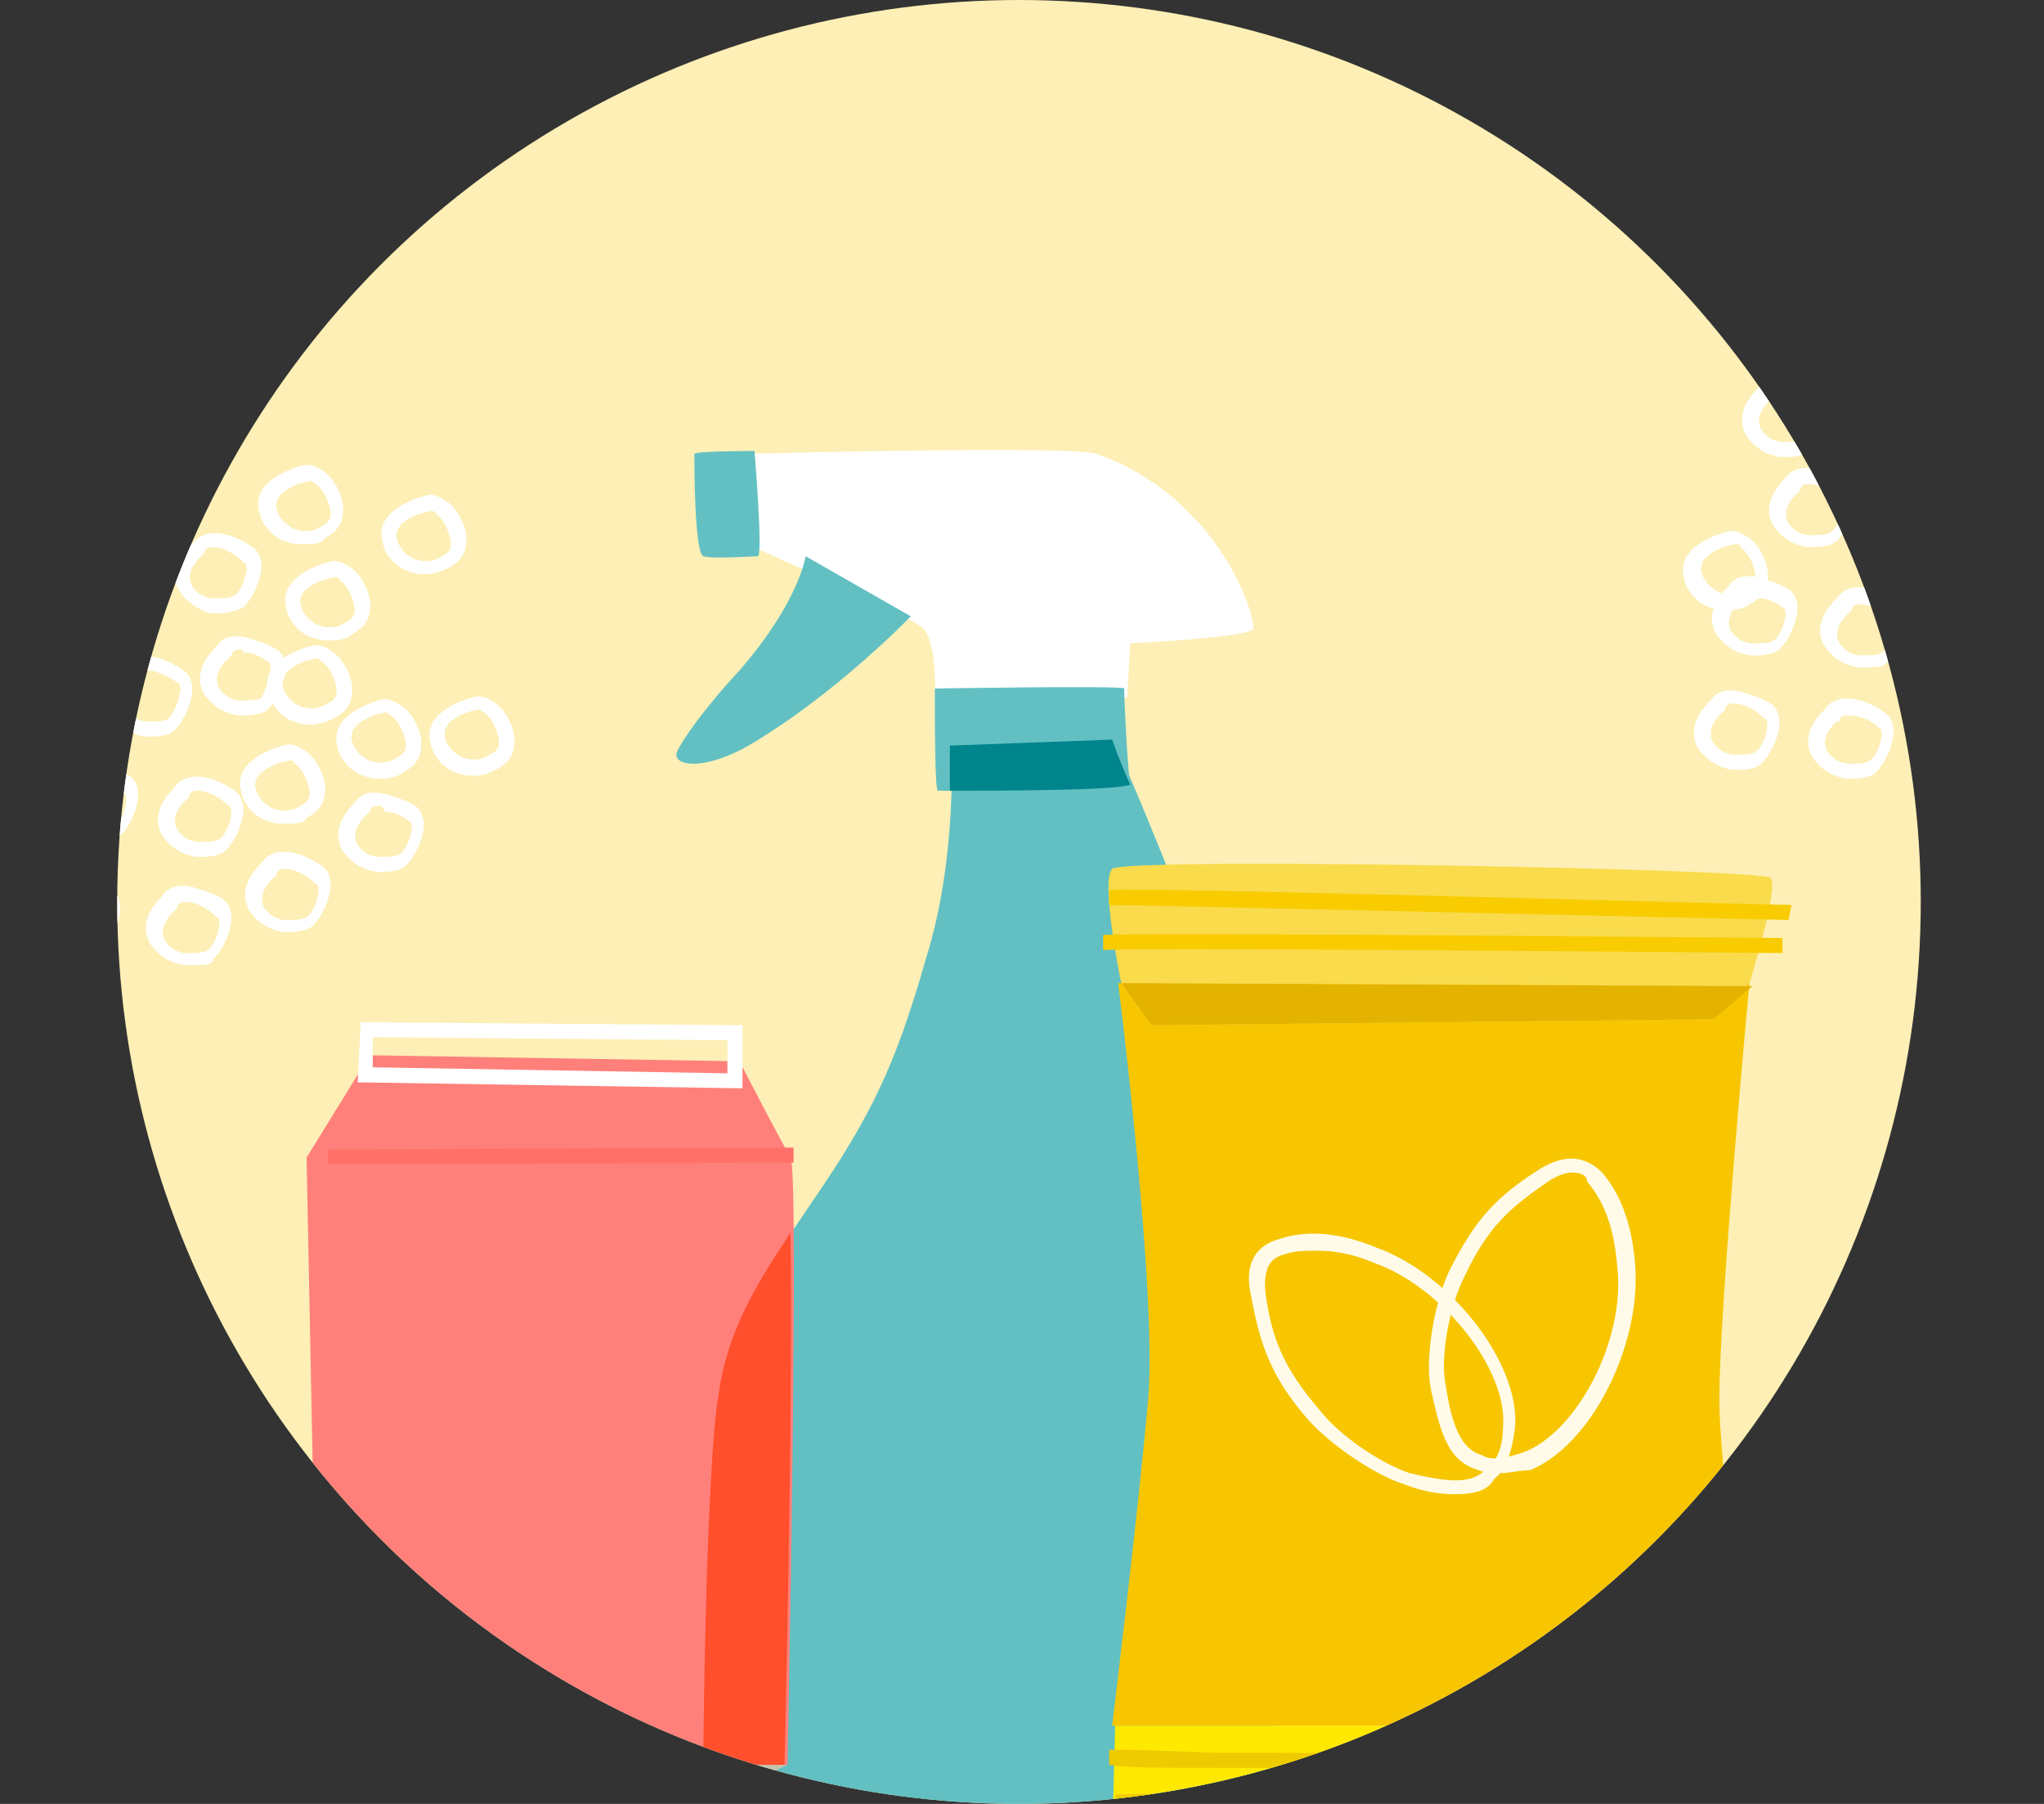 <?xml version="1.0" encoding="utf-8"?>
<!-- Generator: Adobe Illustrator 26.1.0, SVG Export Plug-In . SVG Version: 6.00 Build 0)  -->
<svg version="1.1" id="Layer_1" xmlns="http://www.w3.org/2000/svg" xmlns:xlink="http://www.w3.org/1999/xlink" x="0px" y="0px"
	 viewBox="0 0 68 60" style="enable-background:new 0 0 68 60;" xml:space="preserve">
<rect x="0" y="0" width="68" height="60" fill="#333333" stroke="none"/>
<style type="text/css">
	.st0{fill:#FCE899;}
	.st1{fill:#008E60;}
	.st2{fill:#F7C600;}
	.st3{fill:#FAEE8C;}
	.st4{fill:#FFFFFF;}
	.st5{fill:#F39F00;}
	.st6{fill:#FFF1E7;}
	.st7{fill:#FFB7A1;}
	.st8{fill:#FA7463;}
	.st9{fill:#007F4F;}
	.st10{fill:#FF3008;}
	.st11{fill:#FF807B;}
	.st12{fill:#FF706B;}
	.st13{fill:#FFD7C7;}
	.st14{fill:#007947;}
	.st15{fill:#62C0C3;}
	.st16{fill:#E7E5D9;}
	.st17{fill:#00858C;}
	.st18{fill:#C5C4AD;}
	.st19{fill:#FF4F2D;}
	.st20{fill:#F9DB4B;}
	.st21{fill:#FFE900;}
	.st22{fill:#F8CC00;}
	.st23{fill:#EECA00;}
	.st24{fill:#E3B300;}
	.st25{fill:#FFFBE8;}
	.st26{fill:#FB8677;}
	.st27{fill:#FFB1AE;}
	.st28{fill:#FF5534;}
	.st29{fill:#409C7A;}
	.st30{fill:#BCE9EA;}
	.st31{fill:#029999;}
	.st32{fill:#BCBBA4;}
	.st33{fill:#8CD7D9;}
	.st34{fill:none;stroke:#F9BEAA;stroke-width:0.5;stroke-miterlimit:10;}
	.st35{fill:#075B46;}
	.st36{fill:#68E1DE;}
	.st37{fill:#E8FCFB;}
	.st38{fill:#17A3A9;}
	.st39{fill:#00838A;}
	.st40{fill:#008344;}
	.st41{fill:#FD7B2F;}
	.st42{fill:#FBAC6B;}
	.st43{fill:#E54E03;}
	.st44{fill:#FE8D4B;}
	.st45{fill:#017946;}
	.st46{fill:#BD8800;}
	.st47{fill:#86CED1;}
	.st48{fill:#058C60;}
	.st49{fill:#E85658;}
	.st50{fill:#FDAFAC;}
	.st51{fill:#EF9595;}
	.st52{fill:#D5A600;}
	.st53{fill:#007F3A;}
	.st54{fill:#FF838B;}
	.st55{fill:#FDC1BE;}
	.st56{fill:#954C00;}
	.st57{fill:#FFB8A2;}
	.st58{fill:#F9BEAA;}
	.st59{fill:#A16C00;}
	.st60{fill:#C7C6B7;}
	.st61{fill:#DFDED5;}
	.st62{fill:#FF7168;}
	.st63{fill:#FADB5C;}
	.st64{fill:#002F10;}
	.st65{fill:#C4AB80;}
	.st66{clip-path:url(#SVGID_00000075872670531906031280000005295602285186926983_);fill:#FDEFB5;}
	.st67{clip-path:url(#SVGID_00000075872670531906031280000005295602285186926983_);}
	.st68{clip-path:url(#SVGID_00000075872670531906031280000005295602285186926983_);fill:#4ADEDB;}
	.st69{fill:#FF2D00;}
	.st70{clip-path:url(#SVGID_00000088124637295517453740000015680951316861787314_);fill:#FDEFB5;}
	.st71{clip-path:url(#SVGID_00000088124637295517453740000015680951316861787314_);}
	.st72{clip-path:url(#SVGID_00000067229624041520584110000017016655572453905542_);fill:#FDEFB5;}
	.st73{clip-path:url(#SVGID_00000067229624041520584110000017016655572453905542_);}
	.st74{clip-path:url(#SVGID_00000067229624041520584110000017016655572453905542_);fill:#F7C600;}
	.st75{clip-path:url(#SVGID_00000008135800006707014540000001906337128845590173_);fill:#FDEFB5;}
	.st76{clip-path:url(#SVGID_00000008135800006707014540000001906337128845590173_);}
	.st77{clip-path:url(#SVGID_00000008135800006707014540000001906337128845590173_);fill:#007947;}
	.st78{clip-path:url(#SVGID_00000008135800006707014540000001906337128845590173_);fill:#F7C600;}
	.st79{clip-path:url(#SVGID_00000008135800006707014540000001906337128845590173_);fill:#FFFFFF;}
	.st80{clip-path:url(#SVGID_00000045590232662289113320000016577347684927907717_);fill:#FDEFB5;}
	.st81{clip-path:url(#SVGID_00000176730708288501783170000006075272491368906654_);}
	.st82{clip-path:url(#SVGID_00000151504726764613730230000017084949035828196509_);fill:#FDEFB5;}
	.st83{clip-path:url(#SVGID_00000151504726764613730230000017084949035828196509_);}
	.st84{fill:#452700;}
	.st85{fill:#643B00;}
	.st86{fill:#C6C5B1;}
	.st87{fill:#0F2A1D;}
	.st88{fill:#E8C500;}
	.st89{fill:#006873;}
	.st90{clip-path:url(#SVGID_00000051352130445355501210000017267749930714468764_);fill:#FDEFB5;}
	.st91{clip-path:url(#SVGID_00000051352130445355501210000017267749930714468764_);}
	.st92{clip-path:url(#SVGID_00000089572810131246302320000006547420329917532333_);fill:#FDEFB5;}
	.st93{clip-path:url(#SVGID_00000089572810131246302320000006547420329917532333_);}
	.st94{fill:#388E90;}
	.st95{clip-path:url(#SVGID_00000177447604848680333490000003570441707557229490_);}
	.st96{fill:#FCEDB4;}
	.st97{clip-path:url(#SVGID_00000177447604848680333490000003570441707557229490_);fill:#017946;}
	.st98{clip-path:url(#SVGID_00000177447604848680333490000003570441707557229490_);fill:#BD8800;}
	.st99{clip-path:url(#SVGID_00000177447604848680333490000003570441707557229490_);fill:#058C60;}
	.st100{clip-path:url(#SVGID_00000177447604848680333490000003570441707557229490_);fill:#F7C600;}
	.st101{clip-path:url(#SVGID_00000177447604848680333490000003570441707557229490_);fill:#FF5534;}
	.st102{clip-path:url(#SVGID_00000177447604848680333490000003570441707557229490_);fill:#D5A600;}
	.st103{clip-path:url(#SVGID_00000083797806816021744850000005717161960040093841_);}
	.st104{fill:#FDEFB5;}
	.st105{clip-path:url(#SVGID_00000160879453834775363150000002564012043668856469_);fill:none;}
	.st106{clip-path:url(#SVGID_00000160879453834775363150000002564012043668856469_);fill:#FDEFB5;}
	.st107{clip-path:url(#SVGID_00000160879453834775363150000002564012043668856469_);}
	.st108{clip-path:url(#SVGID_00000160879453834775363150000002564012043668856469_);fill:#C4AB80;}
	.st109{clip-path:url(#SVGID_00000160879453834775363150000002564012043668856469_);fill:#FF3008;}
	.st110{clip-path:url(#SVGID_00000168795500057113676440000007832929649911814815_);fill:#FDEFB5;}
	.st111{clip-path:url(#SVGID_00000168795500057113676440000007832929649911814815_);}
	.st112{fill:#4A2500;}
	.st113{clip-path:url(#SVGID_00000044153429365100177730000013567838485963900590_);fill:#FDEFB5;}
	.st114{clip-path:url(#SVGID_00000044153429365100177730000013567838485963900590_);}
	.st115{fill:#24372B;}
	.st116{clip-path:url(#SVGID_00000144327725187081859710000015712981718335116929_);fill:#FDEFB5;}
	.st117{clip-path:url(#SVGID_00000144327725187081859710000015712981718335116929_);}
	.st118{fill:#93D4D6;}
	.st119{fill:#A8A799;}
	.st120{fill:#037A4F;}
	.st121{fill:#B17C52;}
	.st122{fill:#C38C61;}
	.st123{fill:#DBB18E;}
	.st124{fill:#C7956E;}
	.st125{fill:#017575;}
	.st126{clip-path:url(#SVGID_00000178921597307864647830000017313479097272358805_);fill:#FDEFB5;}
	.st127{clip-path:url(#SVGID_00000178921597307864647830000017313479097272358805_);}
	.st128{fill:#CF7D2A;}
	.st129{fill:#91DADA;}
	.st130{fill:#BEE2CD;}
	.st131{fill:#FF0000;}
	.st132{fill:#E6CB7E;}
	.st133{fill:#D5B45E;}
	.st134{fill:none;stroke:#C7C6B5;stroke-width:0.75;stroke-miterlimit:10;}
	.st135{fill:#FF9E9E;}
	.st136{fill:#BD834E;}
	.st137{clip-path:url(#SVGID_00000078023859277024945230000006669173921558029704_);fill:#FDEFB5;}
	.st138{clip-path:url(#SVGID_00000078023859277024945230000006669173921558029704_);}
</style>
<g>
	<defs>
		<circle id="SVGID_00000073679246688577457630000001891903793012418700_" cx="33.9" cy="30" r="30"/>
	</defs>
	<clipPath id="SVGID_00000134939207163650579220000013492983913413863573_">
		<use xlink:href="#SVGID_00000073679246688577457630000001891903793012418700_"  style="overflow:visible;"/>
	</clipPath>
	
		<circle style="clip-path:url(#SVGID_00000134939207163650579220000013492983913413863573_);fill:#FDEFB5;" cx="33.9" cy="30" r="30"/>
	<g style="clip-path:url(#SVGID_00000134939207163650579220000013492983913413863573_);">
		<path class="st4" d="M8.2,23.8c-0.1,0-0.2,0-0.3,0c-0.5-0.1-0.8-0.3-1.1-0.7c-0.4-0.7,0.1-1.3,0.4-1.6c0.2-0.3,0.5-0.4,1-0.3
			c0.3,0.1,0.7,0.2,1,0.4c0.2,0.1,0.3,0.4,0.3,0.6c0,0.5-0.3,1.1-0.6,1.4C8.8,23.7,8.5,23.8,8.2,23.8z M8,21.6
			c-0.2,0-0.3,0.1-0.3,0.2l-0.1,0.1c0,0-0.6,0.5-0.3,1c0.2,0.3,0.5,0.4,0.7,0.4c0.3,0,0.6,0,0.7-0.1C8.8,23,9,22.6,9,22.2
			C9,22,8.9,22,8.9,22c-0.3-0.2-0.5-0.3-0.8-0.3C8.1,21.6,8,21.6,8,21.6z"/>
		<path class="st4" d="M6.4,32.1c-0.1,0-0.2,0-0.3,0c-0.5-0.1-0.8-0.3-1.1-0.7c-0.4-0.7,0.1-1.3,0.4-1.6c0.2-0.3,0.5-0.4,1-0.3
			c0.3,0.1,0.7,0.2,1,0.4c0.2,0.1,0.3,0.4,0.3,0.6c0,0.5-0.3,1.1-0.6,1.4C7.1,32.1,6.8,32.1,6.4,32.1z M6.2,30c-0.1,0-0.3,0-0.3,0.2
			l-0.1,0.1c0,0-0.6,0.5-0.3,1c0.2,0.3,0.5,0.4,0.7,0.4c0.3,0,0.6,0,0.7-0.1c0.2-0.1,0.4-0.6,0.4-0.9c0-0.2-0.1-0.2-0.1-0.2
			C6.9,30.2,6.5,30,6.2,30z"/>
		<path class="st4" d="M6.8,28.5c-0.1,0-0.2,0-0.3,0c-0.5-0.1-0.8-0.3-1.1-0.7c-0.4-0.7,0.1-1.3,0.4-1.6c0.4-0.6,1.3-0.4,2,0.1
			c0.2,0.1,0.3,0.4,0.3,0.6c0,0.5-0.3,1.1-0.6,1.4C7.4,28.4,7.1,28.5,6.8,28.5z M6.6,26.3c-0.1,0-0.3,0-0.3,0.2l-0.1,0.1
			c0,0-0.6,0.5-0.3,1c0.2,0.3,0.5,0.4,0.7,0.4c0.3,0,0.6,0,0.7-0.1c0.2-0.1,0.4-0.6,0.4-0.9c0-0.2-0.1-0.2-0.1-0.2
			C7.3,26.5,6.9,26.3,6.6,26.3z"/>
		<path class="st4" d="M9.7,31c-0.1,0-0.2,0-0.3,0c-0.5-0.1-0.8-0.3-1.1-0.7c-0.4-0.7,0.1-1.3,0.4-1.6c0.4-0.6,1.3-0.4,2,0.1
			c0.2,0.1,0.3,0.4,0.3,0.6c0,0.5-0.3,1.1-0.6,1.4C10.3,30.9,10,31,9.7,31z M9.5,28.9c-0.1,0-0.3,0-0.3,0.2l-0.1,0.1
			c0,0-0.6,0.5-0.3,1c0.2,0.3,0.5,0.4,0.7,0.4c0.3,0,0.6,0,0.7-0.1c0.2-0.1,0.4-0.6,0.4-0.9c0-0.2-0.1-0.2-0.1-0.2
			C10.2,29.1,9.8,28.9,9.5,28.9z"/>
		<path class="st4" d="M12.8,29c-0.1,0-0.2,0-0.3,0c-0.5-0.1-0.8-0.3-1.1-0.7c-0.4-0.7,0.1-1.3,0.4-1.6c0.2-0.3,0.5-0.4,1-0.3
			c0.3,0.1,0.7,0.2,1,0.4c0.2,0.1,0.3,0.4,0.3,0.6c0,0.5-0.3,1.1-0.6,1.4C13.4,28.9,13.1,29,12.8,29z M12.6,26.8
			c-0.2,0-0.3,0.1-0.3,0.2l-0.1,0.1c0,0-0.6,0.5-0.3,1c0.2,0.3,0.5,0.4,0.7,0.4c0.3,0,0.6,0,0.7-0.1c0.2-0.1,0.4-0.6,0.4-0.9
			c0-0.2-0.1-0.2-0.1-0.2c-0.3-0.2-0.5-0.3-0.8-0.3C12.7,26.8,12.7,26.8,12.6,26.8z"/>
		<path class="st4" d="M5.1,24.5c-0.1,0-0.2,0-0.3,0c-0.5-0.1-0.8-0.3-1.1-0.7c-0.4-0.7,0.1-1.3,0.4-1.6c0.4-0.6,1.3-0.4,2,0.1
			c0.2,0.1,0.3,0.4,0.3,0.6c0,0.5-0.3,1.1-0.6,1.4C5.7,24.4,5.4,24.5,5.1,24.5z M4.9,22.3c-0.1,0-0.3,0-0.3,0.2l-0.1,0.1
			c0,0-0.6,0.5-0.3,1c0.2,0.3,0.5,0.4,0.7,0.4c0.3,0,0.6,0,0.7-0.1C5.8,23.7,6,23.2,6,22.9c0-0.2-0.1-0.2-0.1-0.2
			C5.6,22.5,5.2,22.3,4.9,22.3z"/>
		<path class="st4" d="M4.2,21.4c-0.1,0-0.2,0-0.3,0c-0.5-0.1-0.8-0.3-1.1-0.7c-0.4-0.7,0.1-1.3,0.4-1.6c0.4-0.6,1.3-0.4,2,0.1
			c0.2,0.1,0.3,0.4,0.3,0.6c0,0.5-0.3,1.1-0.6,1.4C4.8,21.3,4.5,21.4,4.2,21.4z M4,19.3c-0.1,0-0.3,0-0.3,0.2l-0.1,0.1
			c0,0-0.6,0.5-0.3,1c0.2,0.3,0.5,0.4,0.7,0.4c0.3,0,0.6,0,0.7-0.1c0.2-0.1,0.4-0.6,0.4-0.9c0-0.2-0.1-0.2-0.1-0.2
			C4.7,19.4,4.3,19.3,4,19.3z"/>
		<path class="st4" d="M3.2,28.1c-0.1,0-0.2,0-0.3,0c-0.5-0.1-0.8-0.3-1.1-0.7C1.5,26.7,2,26,2.3,25.7c0.4-0.6,1.3-0.4,2,0.1
			c0.2,0.1,0.3,0.4,0.3,0.6c0,0.5-0.3,1.1-0.6,1.4C3.9,28,3.6,28.1,3.2,28.1z M3.1,25.9c-0.1,0-0.3,0-0.3,0.2l-0.1,0.1
			c0,0-0.6,0.5-0.3,1c0.2,0.3,0.5,0.4,0.7,0.4c0.3,0,0.6,0,0.7-0.1c0.2-0.1,0.4-0.6,0.4-0.9c0-0.2-0.1-0.2-0.1-0.2
			C3.7,26.1,3.3,25.9,3.1,25.9z"/>
		<path class="st4" d="M2.7,31.8c-0.1,0-0.2,0-0.3,0c-0.5-0.1-0.8-0.3-1.1-0.7c-0.4-0.7,0.1-1.3,0.4-1.6c0.4-0.6,1.3-0.4,2,0.1
			C3.9,29.7,4,29.9,4,30.2c0,0.5-0.3,1.1-0.6,1.4C3.3,31.7,3,31.8,2.7,31.8z M2.5,29.7c-0.1,0-0.3,0-0.3,0.2l-0.1,0.1
			c0,0-0.6,0.5-0.3,1c0.2,0.3,0.5,0.4,0.7,0.4c0.3,0,0.6,0,0.7-0.1c0.2-0.1,0.4-0.6,0.4-0.9c0-0.2-0.1-0.2-0.1-0.2
			C3.2,29.8,2.8,29.7,2.5,29.7z"/>
		<path class="st4" d="M7.3,20.4c-0.1,0-0.2,0-0.3,0C6.6,20.3,6.2,20,6,19.7C5.5,19,6,18.3,6.4,18.1c0.4-0.6,1.3-0.4,2,0.1
			c0.2,0.1,0.3,0.4,0.3,0.6c0,0.5-0.3,1.1-0.6,1.4C7.9,20.3,7.6,20.4,7.3,20.4z M7.1,18.2c-0.1,0-0.3,0-0.3,0.2l-0.1,0.1
			c0,0-0.6,0.5-0.3,1c0.2,0.3,0.5,0.4,0.7,0.4c0.3,0,0.6,0,0.7-0.1c0.2-0.1,0.4-0.6,0.4-0.9c0-0.2-0.1-0.2-0.1-0.2
			C7.8,18.4,7.4,18.2,7.1,18.2z"/>
		<path class="st4" d="M10.4,24.1c-0.2,0-0.4,0-0.6-0.1c-0.1,0-0.8-0.3-0.9-1.1c-0.1-0.6,0.4-1.1,1.4-1.4c0.3-0.1,0.5,0,0.8,0.2
			c0.4,0.3,0.7,1,0.6,1.4c0,0.3-0.2,0.6-0.6,0.8C10.9,24,10.6,24.1,10.4,24.1z M10.5,21.9C10.5,21.9,10.5,21.9,10.5,21.9
			c-0.5,0.1-1.2,0.4-1.1,0.9c0.1,0.5,0.6,0.7,0.6,0.7l0,0c0.3,0.1,0.6,0.1,0.9-0.1c0.2-0.1,0.3-0.2,0.3-0.4c0-0.3-0.2-0.8-0.5-1
			C10.7,22,10.6,21.9,10.5,21.9z"/>
		<path class="st4" d="M9.5,27.4c-0.2,0-0.4,0-0.6-0.1c-0.1,0-0.8-0.3-0.9-1.1c-0.1-0.6,0.4-1.1,1.4-1.4c0.3-0.1,0.5,0,0.8,0.2
			c0.4,0.3,0.7,1,0.6,1.4c0,0.3-0.2,0.6-0.6,0.8C10.1,27.4,9.8,27.4,9.5,27.4z M9.6,25.3C9.6,25.3,9.6,25.3,9.6,25.3
			c-0.5,0.1-1.2,0.4-1.1,0.9c0.1,0.5,0.6,0.7,0.6,0.7l0,0c0.3,0.1,0.6,0.1,0.9-0.1c0.2-0.1,0.3-0.2,0.3-0.4c0-0.3-0.2-0.8-0.5-1
			C9.8,25.3,9.7,25.3,9.6,25.3z"/>
		<path class="st4" d="M12.7,25.9c-0.2,0-0.4,0-0.6-0.1c-0.1,0-0.8-0.3-0.9-1.1c-0.1-0.6,0.4-1.1,1.4-1.4c0.3-0.1,0.5,0,0.8,0.2
			c0.4,0.3,0.7,1,0.6,1.4c0,0.3-0.2,0.6-0.6,0.8C13.3,25.8,13,25.9,12.7,25.9z M12.8,23.7C12.8,23.7,12.8,23.7,12.8,23.7
			c-0.5,0.1-1.2,0.4-1.1,0.9c0.1,0.5,0.6,0.7,0.6,0.7l0,0c0.3,0.1,0.6,0.1,0.9-0.1c0.2-0.1,0.3-0.2,0.3-0.4c0-0.3-0.2-0.8-0.5-1
			C13,23.8,12.9,23.7,12.8,23.7z"/>
		<path class="st4" d="M15.8,25.8c-0.2,0-0.4,0-0.6-0.1c-0.1,0-0.8-0.3-0.9-1.1c-0.1-0.6,0.4-1.1,1.4-1.4c0.3-0.1,0.5,0,0.8,0.2
			c0.4,0.3,0.7,1,0.6,1.4c0,0.3-0.2,0.6-0.6,0.8C16.3,25.7,16.1,25.8,15.8,25.8z M15.9,23.6C15.9,23.6,15.9,23.6,15.9,23.6
			c-0.5,0.1-1.2,0.4-1.1,0.9c0.1,0.5,0.6,0.7,0.6,0.7l0,0c0.3,0.1,0.6,0.1,0.9-0.1c0.2-0.1,0.3-0.2,0.3-0.4c0-0.3-0.2-0.8-0.5-1
			C16.1,23.7,16,23.6,15.9,23.6z"/>
		<path class="st4" d="M14.2,19.1c-0.2,0-0.4,0-0.6-0.1c-0.1,0-0.8-0.3-0.9-1.1c-0.1-0.6,0.4-1.1,1.4-1.4c0.3-0.1,0.5,0,0.8,0.2
			c0.4,0.3,0.7,1,0.6,1.4c0,0.3-0.2,0.6-0.6,0.8C14.7,19,14.4,19.1,14.2,19.1z M14.3,17C14.3,17,14.3,17,14.3,17
			c-0.5,0.1-1.2,0.4-1.1,0.9c0.1,0.5,0.6,0.7,0.6,0.7l0,0c0.3,0.1,0.6,0.1,0.9-0.1c0.2-0.1,0.3-0.2,0.3-0.4c0-0.3-0.2-0.8-0.5-1
			C14.5,17,14.4,17,14.3,17z"/>
		<path class="st4" d="M10.1,18.1c-0.2,0-0.4,0-0.6-0.1c-0.1,0-0.8-0.3-0.9-1.1C8.5,16.3,9,15.8,10,15.5c0.3-0.1,0.5,0,0.8,0.2
			c0.4,0.3,0.7,1,0.6,1.4c0,0.3-0.2,0.6-0.6,0.8C10.7,18.1,10.4,18.1,10.1,18.1z M10.3,16C10.2,16,10.2,16,10.3,16
			c-0.5,0.1-1.2,0.4-1.1,0.9c0.1,0.5,0.6,0.7,0.6,0.7l0,0c0.3,0.1,0.6,0.1,0.9-0.1c0.2-0.1,0.3-0.2,0.3-0.4c0-0.3-0.2-0.8-0.5-1
			C10.4,16,10.3,16,10.3,16z"/>
		<path class="st4" d="M2.3,26.5c-0.2,0-0.4,0-0.6-0.1c-0.1,0-0.8-0.3-0.9-1.1c-0.1-0.6,0.4-1.1,1.4-1.4c0.3-0.1,0.5,0,0.8,0.2
			c0.4,0.3,0.7,1,0.6,1.4c0,0.3-0.2,0.6-0.6,0.8C2.9,26.4,2.6,26.5,2.3,26.5z M2.4,24.3C2.4,24.3,2.4,24.3,2.4,24.3
			c-0.5,0.1-1.2,0.4-1.1,0.9c0.1,0.5,0.6,0.7,0.6,0.7l0,0C2.2,26,2.6,26,2.9,25.8c0.2-0.1,0.3-0.2,0.3-0.4c0-0.3-0.2-0.8-0.5-1
			C2.6,24.4,2.5,24.3,2.4,24.3z"/>
		<path class="st4" d="M11,21.3c-0.2,0-0.4,0-0.6-0.1c-0.1,0-0.8-0.3-0.9-1.1c-0.1-0.6,0.4-1.1,1.4-1.4c0.3-0.1,0.5,0,0.8,0.2
			c0.4,0.3,0.7,1,0.6,1.4c0,0.3-0.2,0.6-0.6,0.8C11.5,21.3,11.2,21.3,11,21.3z M11.1,19.2C11.1,19.2,11.1,19.2,11.1,19.2
			c-0.5,0.1-1.2,0.4-1.1,0.9c0.1,0.5,0.6,0.7,0.6,0.7l0,0c0.3,0.1,0.6,0.1,0.9-0.1c0.2-0.1,0.3-0.2,0.3-0.4c0-0.3-0.2-0.8-0.5-1
			C11.3,19.2,11.2,19.2,11.1,19.2z"/>
	</g>
	<g style="clip-path:url(#SVGID_00000134939207163650579220000013492983913413863573_);">
		<path class="st4" d="M63.4,17.5c-0.1,0-0.2,0-0.3,0c-0.5-0.1-0.8-0.3-1.1-0.7c-0.4-0.7,0.1-1.3,0.4-1.6c0.4-0.6,1.3-0.4,2,0.1
			c0.2,0.1,0.3,0.4,0.3,0.6c0,0.5-0.3,1.1-0.6,1.4C64,17.5,63.7,17.5,63.4,17.5z M63.2,15.4c-0.1,0-0.3,0-0.3,0.2l-0.1,0.1
			c0,0-0.6,0.5-0.3,1c0.2,0.3,0.5,0.4,0.7,0.4c0.3,0,0.6,0,0.7-0.1c0.2-0.1,0.4-0.6,0.4-0.9c0-0.2-0.1-0.2-0.1-0.2
			C63.9,15.6,63.5,15.4,63.2,15.4z"/>
		<path class="st4" d="M61.7,25.9c-0.1,0-0.2,0-0.3,0c-0.5-0.1-0.8-0.3-1.1-0.7c-0.4-0.7,0.1-1.3,0.4-1.6c0.4-0.6,1.3-0.4,2,0.1
			c0.2,0.1,0.3,0.4,0.3,0.6c0,0.5-0.3,1.1-0.6,1.4C62.3,25.8,62,25.9,61.7,25.9z M61.5,23.8c-0.1,0-0.3,0-0.3,0.2L61.1,24
			c0,0-0.6,0.5-0.3,1c0.2,0.3,0.5,0.4,0.7,0.4c0.3,0,0.6,0,0.7-0.1c0.2-0.1,0.4-0.6,0.4-0.9c0-0.2-0.1-0.2-0.1-0.2
			C62.2,23.9,61.8,23.8,61.5,23.8z"/>
		<path class="st4" d="M62.1,22.2c-0.1,0-0.2,0-0.3,0c-0.5-0.1-0.8-0.3-1.1-0.7c-0.4-0.7,0.1-1.3,0.4-1.6c0.4-0.6,1.3-0.4,2,0.1
			c0.2,0.1,0.3,0.4,0.3,0.6c0,0.5-0.3,1.1-0.6,1.4C62.7,22.2,62.4,22.2,62.1,22.2z M61.9,20.1c-0.1,0-0.3,0-0.3,0.2l-0.1,0.1
			c0,0-0.6,0.5-0.3,1c0.2,0.3,0.5,0.4,0.7,0.4c0.3,0,0.6,0,0.7-0.1c0.2-0.1,0.4-0.6,0.4-0.9c0-0.2-0.1-0.2-0.1-0.2
			C62.6,20.3,62.2,20.1,61.9,20.1z"/>
		<path class="st4" d="M65,24.8c-0.1,0-0.2,0-0.3,0c-0.5-0.1-0.8-0.3-1.1-0.7c-0.4-0.7,0.1-1.3,0.4-1.6c0.4-0.6,1.3-0.4,2,0.1
			c0.2,0.1,0.3,0.4,0.3,0.6c0,0.5-0.3,1.1-0.6,1.4C65.6,24.7,65.3,24.8,65,24.8z M64.8,22.6c-0.1,0-0.3,0-0.3,0.2l-0.1,0.1
			c0,0-0.6,0.5-0.3,1c0.2,0.3,0.5,0.4,0.7,0.4c0.3,0,0.6,0,0.7-0.1c0.2-0.1,0.4-0.6,0.4-0.9c0-0.2-0.1-0.2-0.1-0.2
			C65.5,22.8,65.1,22.6,64.8,22.6z"/>
		<path class="st4" d="M68.1,22.8c-0.1,0-0.2,0-0.3,0c-0.5-0.1-0.8-0.3-1.1-0.7c-0.4-0.7,0.1-1.3,0.4-1.6c0.4-0.6,1.3-0.4,2,0.1
			c0.2,0.1,0.3,0.4,0.3,0.6c0,0.5-0.3,1.1-0.6,1.4C68.7,22.7,68.4,22.8,68.1,22.8z M67.9,20.6c-0.1,0-0.3,0-0.3,0.2l-0.1,0.1
			c0,0-0.6,0.5-0.3,1c0.2,0.3,0.5,0.4,0.7,0.4c0.3,0,0.6,0,0.7-0.1c0.2-0.1,0.4-0.6,0.4-0.9c0-0.2-0.1-0.2-0.1-0.2
			C68.5,20.8,68.2,20.6,67.9,20.6z"/>
		<path class="st4" d="M60.4,18.2c-0.1,0-0.2,0-0.3,0c-0.5-0.1-0.8-0.3-1.1-0.7c-0.4-0.7,0.1-1.3,0.4-1.6c0.2-0.3,0.6-0.4,1-0.3
			c0.3,0.1,0.7,0.2,1,0.4c0.2,0.1,0.3,0.4,0.3,0.6c0,0.5-0.3,1.1-0.6,1.4C61,18.1,60.7,18.2,60.4,18.2z M60.2,16.1
			c-0.1,0-0.3,0-0.3,0.2l-0.1,0.1c0,0-0.6,0.5-0.3,1c0.2,0.3,0.5,0.4,0.7,0.4c0.3,0,0.6,0,0.7-0.1c0.2-0.1,0.4-0.6,0.4-0.9
			c0-0.2-0.1-0.2-0.1-0.2C60.9,16.3,60.5,16.1,60.2,16.1z"/>
		<path class="st4" d="M59.5,15.2c-0.1,0-0.2,0-0.3,0c-0.5-0.1-0.8-0.3-1.1-0.7c-0.4-0.7,0.1-1.3,0.4-1.6c0.4-0.6,1.3-0.4,2,0.1
			c0.2,0.1,0.3,0.4,0.3,0.6c0,0.5-0.3,1.1-0.6,1.4C60.1,15.1,59.8,15.2,59.5,15.2z M59.3,13c-0.1,0-0.3,0-0.3,0.2l-0.1,0.1
			c0,0-0.6,0.5-0.3,1c0.2,0.3,0.5,0.4,0.7,0.4c0.3,0,0.6,0,0.7-0.1c0.2-0.1,0.4-0.6,0.4-0.9c0-0.2-0.1-0.2-0.1-0.2
			C60,13.2,59.6,13,59.3,13z"/>
		<path class="st4" d="M58.5,21.8c-0.1,0-0.2,0-0.3,0c-0.5-0.1-0.8-0.3-1.1-0.7c-0.4-0.7,0.1-1.3,0.4-1.6c0.2-0.3,0.5-0.4,1-0.3
			c0.3,0.1,0.7,0.2,1,0.4c0.2,0.1,0.3,0.4,0.3,0.6c0,0.5-0.3,1.1-0.6,1.4C59.1,21.7,58.8,21.8,58.5,21.8z M58.3,19.7
			c-0.2,0-0.3,0.1-0.3,0.2l-0.1,0.1c0,0-0.6,0.5-0.3,1c0.2,0.3,0.5,0.4,0.7,0.4c0.3,0,0.6,0,0.7-0.1c0.2-0.1,0.4-0.6,0.4-0.9
			c0-0.2-0.1-0.2-0.1-0.2c-0.3-0.2-0.5-0.3-0.8-0.3C58.4,19.7,58.4,19.7,58.3,19.7z"/>
		<path class="st4" d="M57.9,25.6c-0.1,0-0.2,0-0.3,0c-0.5-0.1-0.8-0.3-1.1-0.7c-0.4-0.7,0.1-1.3,0.4-1.6c0.2-0.3,0.5-0.4,1-0.3
			c0.3,0.1,0.7,0.2,1,0.4c0.2,0.1,0.3,0.4,0.3,0.6c0,0.5-0.3,1.1-0.6,1.4C58.5,25.5,58.3,25.6,57.9,25.6z M57.7,23.4
			c-0.1,0-0.3,0-0.3,0.2l-0.1,0.1c0,0-0.6,0.5-0.3,1c0.2,0.3,0.5,0.4,0.7,0.4c0.3,0,0.6,0,0.7-0.1c0.2-0.1,0.4-0.6,0.4-0.9
			c0-0.2-0.1-0.2-0.1-0.2C58.4,23.6,58,23.4,57.7,23.4z"/>
		<path class="st4" d="M62.6,14.1c-0.1,0-0.2,0-0.3,0c-0.5-0.1-0.8-0.3-1.1-0.7c-0.4-0.7,0.1-1.3,0.4-1.6c0.4-0.6,1.3-0.4,2,0.1
			c0.2,0.1,0.3,0.4,0.3,0.6c0,0.5-0.3,1.1-0.6,1.4C63.2,14,62.9,14.1,62.6,14.1z M62.4,12c-0.1,0-0.3,0-0.3,0.2L62,12.2
			c0,0-0.6,0.5-0.3,1c0.2,0.3,0.5,0.4,0.7,0.4c0.3,0,0.6,0,0.7-0.1c0.2-0.1,0.4-0.6,0.4-0.9c0-0.2-0.1-0.2-0.1-0.2
			C63.1,12.2,62.7,12,62.4,12z"/>
		<path class="st4" d="M65.6,17.9c-0.2,0-0.4,0-0.6-0.1c-0.1,0-0.8-0.3-0.9-1.1c-0.1-0.6,0.4-1.1,1.4-1.4c0.3-0.1,0.5,0,0.8,0.2
			c0.4,0.3,0.7,1,0.6,1.4c0,0.3-0.2,0.6-0.6,0.8C66.2,17.8,65.9,17.9,65.6,17.9z M65.8,15.7C65.7,15.7,65.7,15.7,65.8,15.7
			c-0.5,0.1-1.2,0.4-1.1,0.9c0.1,0.5,0.6,0.7,0.6,0.7l0,0c0.3,0.1,0.6,0.1,0.9-0.1c0.2-0.1,0.3-0.2,0.3-0.4c0-0.3-0.2-0.8-0.5-1
			C65.9,15.7,65.9,15.7,65.8,15.7z"/>
		<path class="st4" d="M64.7,21.2c-0.2,0-0.4,0-0.6-0.1c-0.1,0-0.8-0.3-0.9-1.1c-0.1-0.6,0.4-1.1,1.4-1.4c0.3-0.1,0.5,0,0.8,0.2
			c0.4,0.3,0.7,1,0.6,1.4c0,0.3-0.2,0.6-0.6,0.8C65.3,21.1,65,21.2,64.7,21.2z M64.9,19C64.9,19,64.8,19,64.9,19
			c-0.5,0.1-1.2,0.4-1.1,0.9c0.1,0.5,0.6,0.7,0.6,0.7l0,0c0.3,0.1,0.6,0.1,0.9-0.1c0.2-0.1,0.3-0.2,0.3-0.4c0-0.3-0.2-0.8-0.5-1
			C65.1,19.1,65,19,64.9,19z"/>
		<path class="st4" d="M67.9,19.7c-0.2,0-0.4,0-0.6-0.1c-0.1,0-0.8-0.3-0.9-1.1c-0.1-0.6,0.4-1.1,1.4-1.4c0.3-0.1,0.5,0,0.8,0.2
			c0.4,0.3,0.7,1,0.6,1.4c0,0.3-0.2,0.6-0.6,0.8C68.5,19.6,68.2,19.7,67.9,19.7z M68.1,17.5C68.1,17.5,68,17.5,68.1,17.5
			c-0.5,0.1-1.2,0.4-1.1,0.9c0.1,0.5,0.6,0.7,0.6,0.7l0,0c0.3,0.1,0.6,0.1,0.9-0.1c0.2-0.1,0.3-0.2,0.3-0.4c0-0.3-0.2-0.8-0.5-1
			C68.3,17.5,68.2,17.5,68.1,17.5z"/>
		<path class="st4" d="M69.4,12.9c-0.2,0-0.4,0-0.6-0.1c-0.1,0-0.8-0.3-0.9-1.1c-0.1-0.6,0.4-1.1,1.4-1.4c0.3-0.1,0.5,0,0.8,0.2
			c0.4,0.3,0.7,1,0.6,1.4c0,0.3-0.2,0.6-0.6,0.8C70,12.8,69.7,12.9,69.4,12.9z M69.6,10.7C69.5,10.7,69.5,10.7,69.6,10.7
			c-0.5,0.1-1.2,0.4-1.1,0.9c0.1,0.5,0.6,0.7,0.6,0.7l0,0c0.3,0.1,0.6,0.1,0.9-0.1c0.2-0.1,0.3-0.2,0.3-0.4c0-0.3-0.2-0.8-0.5-1
			C69.7,10.8,69.7,10.7,69.6,10.7z"/>
		<path class="st4" d="M65.4,11.9c-0.2,0-0.4,0-0.6-0.1c-0.1,0-0.8-0.3-0.9-1.1c-0.1-0.6,0.4-1.1,1.4-1.4c0.3-0.1,0.5,0,0.8,0.2
			c0.4,0.3,0.7,1,0.6,1.4c0,0.3-0.2,0.6-0.6,0.8C65.9,11.8,65.6,11.9,65.4,11.9z M65.5,9.8C65.5,9.8,65.5,9.8,65.5,9.8
			c-0.5,0.1-1.2,0.4-1.1,0.9c0.1,0.5,0.6,0.7,0.6,0.7l0,0c0.3,0.1,0.6,0.1,0.9-0.1c0.2-0.1,0.3-0.2,0.3-0.4c0-0.3-0.2-0.8-0.5-1
			C65.7,9.8,65.6,9.8,65.5,9.8z"/>
		<path class="st4" d="M57.5,20.3c-0.2,0-0.4,0-0.6-0.1c-0.1,0-0.8-0.3-0.9-1.1c-0.1-0.6,0.4-1.1,1.4-1.4c0.3-0.1,0.5,0,0.8,0.2
			c0.4,0.3,0.7,1,0.6,1.4c0,0.3-0.2,0.6-0.6,0.8C58.1,20.2,57.8,20.3,57.5,20.3z M57.7,18.1C57.7,18.1,57.7,18.1,57.7,18.1
			c-0.5,0.1-1.2,0.4-1.1,0.9c0.1,0.5,0.6,0.7,0.6,0.7l0,0c0.3,0.1,0.6,0.1,0.9-0.1c0.2-0.1,0.3-0.2,0.3-0.4c0-0.3-0.2-0.8-0.5-1
			C57.9,18.1,57.8,18.1,57.7,18.1z"/>
		<path class="st4" d="M66.2,15.1c-0.2,0-0.4,0-0.6-0.1c-0.1,0-0.8-0.3-0.9-1.1c-0.1-0.6,0.4-1.1,1.4-1.4c0.3-0.1,0.5,0,0.8,0.2
			c0.4,0.3,0.7,1,0.6,1.4c0,0.3-0.2,0.6-0.6,0.8C66.8,15,66.5,15.1,66.2,15.1z M66.4,12.9C66.3,12.9,66.3,12.9,66.4,12.9
			c-0.5,0.1-1.2,0.4-1.1,0.9c0.1,0.5,0.6,0.7,0.6,0.7l0,0c0.3,0.1,0.6,0.1,0.9-0.1c0.2-0.1,0.3-0.2,0.3-0.4c0-0.3-0.2-0.8-0.5-1
			C66.5,13,66.4,12.9,66.4,12.9z"/>
	</g>
	<g style="clip-path:url(#SVGID_00000134939207163650579220000013492983913413863573_);">
		<g>
			<g>
				<g>
					<path class="st15" d="M30.8,31.9C29.8,35.4,29,37.1,27,40c-1.5,2.2-2.6,3.9-3,6.4c-0.4,2.5-0.5,10.9-0.5,12.2
						c0,2.2,1.2,2.7,1.2,2.7l17.3-0.1c0,0,2-12.8,0.7-20.5c-0.9-5.3-5.6-16-5.6-16l-5.4,0.2C31.6,24.8,31.9,28.4,30.8,31.9z"/>
					<path class="st4" d="M24.9,18.1c0.5,0.3,5.3,2.3,5.8,2.8c0.5,0.5,0.4,2.3,0.4,2.3l6.4,0l0.1-1.8c0,0,4.1-0.2,4.1-0.5
						c0-0.7-1.3-4.4-5.2-5.8c-0.7-0.3-11.9,0-11.9,0L24.9,18.1z"/>
					<path class="st15" d="M31.1,22.9c0,1,0,3.4,0.1,3.4c1,0,6.4,0.1,6.4-0.2c-0.1-0.7-0.2-2.8-0.2-3.2
						C37.4,22.8,31.1,22.9,31.1,22.9z"/>
					<path class="st15" d="M23.1,15.1c0,0.3,0,3.3,0.3,3.4c0.3,0.1,1.7,0,1.8,0c0.2,0.1-0.1-3.5-0.1-3.5S23.1,15,23.1,15.1z"/>
					<path class="st17" d="M37.6,26.1c-0.4-0.9-0.6-1.5-0.6-1.5l-5.4,0.2c0,0,0,0.6,0,1.5C33.1,26.3,37.1,26.3,37.6,26.1z"/>
				</g>
			</g>
			<path class="st15" d="M26.8,18.5c0,0-0.2,1.5-2.2,3.8c-1.3,1.4-2.1,2.6-2.1,2.8c0,0.4,1,0.5,2.4-0.3c2.9-1.7,5.4-4.3,5.4-4.3
				L26.8,18.5z"/>
		</g>
		<g>
			<path class="st18" d="M10.6,58.7c0,0,2.3,1.3,2.5,2.5c3.3,0,11,0.1,11,0.1s0-1.7,2.1-2.6C20.2,58.7,10.6,58.7,10.6,58.7z"/>
			<path class="st11" d="M12.3,35.1l-2.1,3.4l0.4,20.2h15.6c0,0,0.4-19.7,0.1-20.2s-1.7-3.2-1.7-3.2L12.3,35.1z"/>
			<path class="st19" d="M26.3,41c-1.2,1.8-2.1,3.3-2.4,5.4c-0.4,2.5-0.5,10.9-0.5,12.2c0,0,0,0.1,0,0.1h2.7
				C26.1,58.7,26.4,46.3,26.3,41z"/>
			<path class="st4" d="M24.8,36.2L11.9,36l0.1-2l12.7,0.1V36.2z M12.4,35.5l11.8,0.2v-1.1l-11.8-0.1L12.4,35.5z"/>
			
				<rect x="10.9" y="38.2" transform="matrix(1 -3.906220e-03 3.906220e-03 1 -0.15 7.319636e-02)" class="st12" width="15.5" height="0.5"/>
		</g>
		<g>
			<g>
				<path class="st2" d="M58.5,57.4c0,0-1.3-7.8-1.3-10.9c0-3.1,1-13.8,1-13.8l-21,0c0,0,1.3,10.3,1,13.8s-1.2,10.9-1.2,10.9
					L58.5,57.4z"/>
				<path class="st20" d="M37,28.9c-0.4,0.4,0.3,3.8,0.3,3.8l1,1.4L57,33.9l1.2-1.2c0,0,1-3.2,0.7-3.5C58.8,28.9,37.4,28.5,37,28.9z
					"/>
				<path class="st21" d="M37.1,57.4L37,61.2c0,0,21.2,0.1,21.6-0.1c0.4-0.2,0-3.7,0-3.7L37.1,57.4z"/>
				<path class="st22" d="M59.5,30.6c-0.2,0-21.7-0.5-22.6-0.5l0-0.5c1-0.1,21.8,0.5,22.7,0.5L59.5,30.6z"/>
				<path class="st23" d="M59.1,60.3c-7.4-0.1-21.4-0.2-21.9-0.1l-0.1-0.5c0.2-0.1,12.1,0,22,0.1L59.1,60.3z"/>
				<path class="st22" d="M59.3,31.7c-0.2,0-21.1-0.2-22.6-0.1l0-0.5c1.5-0.1,21.8,0.1,22.6,0.1L59.3,31.7z"/>
				<path class="st23" d="M58.2,58.9c-10.3-0.1-15.2-0.1-17.8-0.1c-2.3,0-2.7,0-3.5-0.1l0-0.5c0.7,0,1.1,0,3.5,0.1
					c2.6,0,7.5,0,17.8,0.1L58.2,58.9z"/>
				<polygon class="st24" points="38.3,34.1 57,33.9 58.3,32.8 37.3,32.7 				"/>
			</g>
			<path class="st25" d="M48.4,49.7c-0.5,0-1.1-0.1-1.6-0.3c-1-0.3-2.5-1.3-3.3-2.2c-1.3-1.5-1.6-2.6-1.9-4.2c-0.2-1,0.2-1.6,1-1.8
				c0.9-0.3,2-0.2,3.2,0.3c2.5,0.9,4.8,3.9,4.6,6c-0.1,0.8-0.3,1.4-0.7,1.7C49.5,49.6,49,49.7,48.4,49.7z M43.8,41.6
				c-0.3,0-0.7,0-1,0.1C42.4,41.8,42,42,42.1,43c0.2,1.5,0.6,2.5,1.8,3.9c0.7,0.9,2.1,1.8,3,2.1c1.3,0.3,2.1,0.4,2.6-0.2l0,0
				c0.3-0.2,0.5-0.7,0.5-1.3c0.2-1.9-2-4.7-4.3-5.5C45,41.7,44.4,41.6,43.8,41.6z"/>
			<path class="st25" d="M49.9,49c-0.3,0-0.5,0-0.7-0.1c-1.1-0.3-1.3-1.4-1.6-2.7c-0.2-1,0.1-2.8,0.6-3.9c0.9-1.8,1.6-2.5,3-3.4
				c0.8-0.5,1.5-0.5,2.1,0.1c0.6,0.7,1,1.7,1.1,3.1c0.2,2.7-1.5,6-3.5,6.8C50.6,48.9,50.2,49,49.9,49z M52.3,39
				c-0.2,0-0.5,0.1-0.8,0.3c-1.3,0.9-2,1.5-2.8,3.2c-0.5,1-0.8,2.7-0.6,3.6c0.2,1.3,0.5,2.1,1.2,2.3l0,0c0.3,0.2,0.8,0.1,1.4-0.1
				c1.8-0.7,3.4-3.8,3.1-6.2c-0.1-1.2-0.4-2.1-1-2.8C52.8,39.1,52.6,39,52.3,39z"/>
		</g>
	</g>
</g>
</svg>
